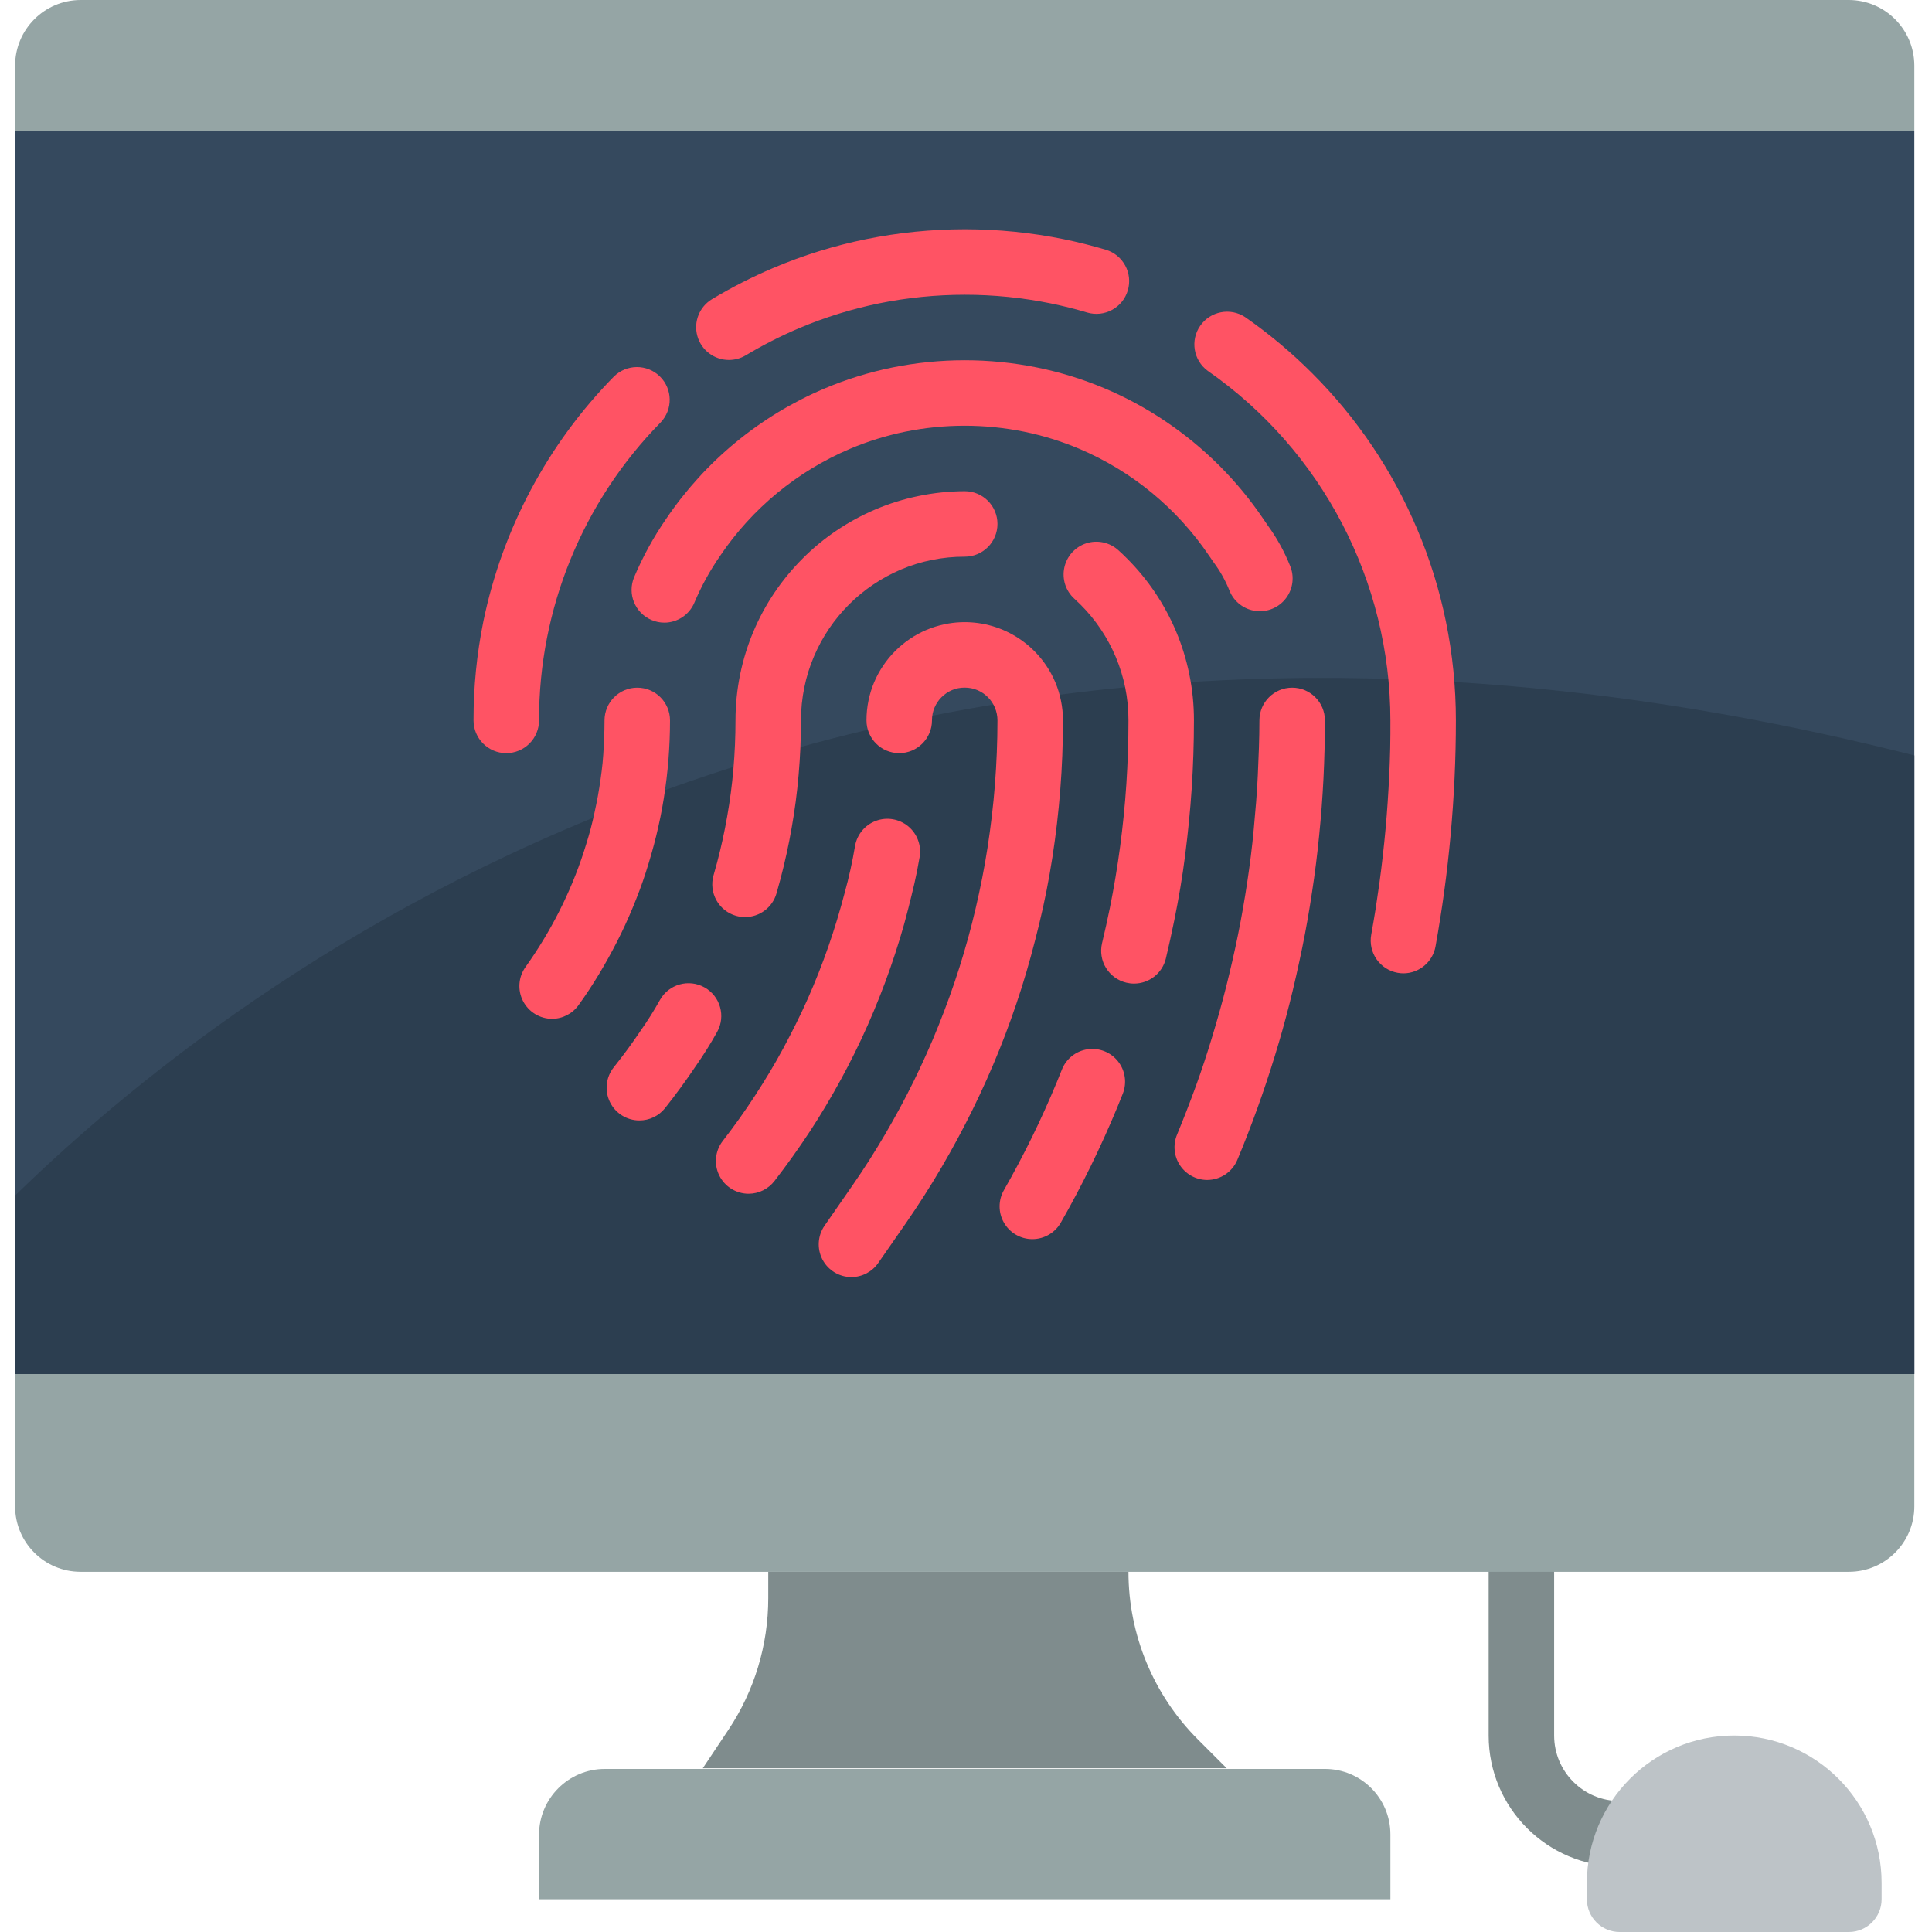 <svg height="512pt" viewBox="-4 0 512 512" width="512pt" xmlns="http://www.w3.org/2000/svg"><path d="m425.219 494.645c-19.168 0-34.711-15.543-34.711-34.711v-43.391c0-4.793 3.887-8.68 8.68-8.68s8.676 3.887 8.676 8.68v43.391c0 9.586 7.773 17.355 17.355 17.355 4.793 0 8.68 3.883 8.68 8.676 0 4.793-3.887 8.68-8.68 8.68zm0 0" fill="#7f8c8d"/><path d="m503.32 17.355v17.355h-503.32v-17.355c.027-9.574 7.781-17.328 17.355-17.355h468.609c9.574.027 17.328 7.781 17.355 17.355zm0 0" fill="#95a5a5"/><path d="m0 34.711h503.32v329.418h-503.32zm0 0" fill="#35495e"/><path d="m503.32 200.199v163.93h-503.32v-47.297c67.34-65.691 233.266-185.188 503.32-116.633zm0 0" fill="#2c3e50"/><path d="m0 364.129h503.32v35.059c0 9.586-7.77 17.355-17.355 17.355h-468.609c-9.586 0-17.355-7.77-17.355-17.355zm0 0" fill="#95a5a5"/><path d="m364.473 503.32h-225.625v-17.078c0-9.641 7.816-17.457 17.461-17.457h190.809c9.586 0 17.355 7.77 17.355 17.355zm0 0" fill="#95a5a5"/><path d="m295.051 416.543h-95.457v7.004c0 12.406-3.672 24.539-10.555 34.867l-6.801 10.195h138.848l-7.629-7.629c-11.785-11.785-18.406-27.77-18.406-44.438zm0 0" fill="#7f8c8d"/><path d="m485.965 512h-60.746c-4.793 0-8.676-3.887-8.676-8.68v-4.336c0-21.57 17.484-39.051 39.051-39.051s39.051 17.48 39.051 39.051v4.336c0 4.793-3.887 8.68-8.68 8.68zm0 0" fill="#bdc3c7"/><g fill="#ff5364"><path d="m165.43 296.926c-3.332-.004-6.367-1.914-7.812-4.914-1.441-3.004-1.043-6.566 1.035-9.172 2.516-3.156 4.918-6.41 7.168-9.77 1.832-2.602 3.523-5.293 5.074-8.07 2.344-4.184 7.633-5.672 11.816-3.328 4.18 2.344 5.672 7.633 3.328 11.812-1.703 3.066-3.566 6.039-5.57 8.914-2.762 4.105-5.434 7.742-8.238 11.281-1.652 2.062-4.16 3.258-6.801 3.246zm0 0"/><path d="m193.449 243.035c-.805 0-1.605-.109-2.379-.328-2.215-.629-4.09-2.113-5.211-4.125s-1.398-4.387-.766-6.602l.918-3.309c1.078-4.047 1.973-8.133 2.691-12.254.738-4.156 1.293-8.391 1.656-12.59s.555-8.645.555-12.914c0-4.109.414-8.207 1.242-12.234 1.594-7.762 4.699-15.133 9.137-21.695 2.184-3.223 4.668-6.23 7.422-8.98 2.746-2.758 5.758-5.242 8.988-7.414 3.246-2.191 6.695-4.066 10.301-5.594 3.684-1.562 7.516-2.754 11.438-3.551 4.02-.836 8.113-1.262 12.219-1.277 4.793 0 8.68 3.887 8.68 8.68 0 4.793-3.887 8.68-8.68 8.68-2.938-.012-5.867.281-8.746.867-2.793.566-5.52 1.414-8.141 2.523-2.578 1.094-5.047 2.434-7.367 4-2.305 1.547-4.453 3.316-6.414 5.285-3.961 3.957-7.121 8.641-9.301 13.797-1.117 2.625-1.969 5.355-2.535 8.152-.594 2.883-.891 5.82-.887 8.762 0 4.773-.207 9.617-.625 14.414-.414 4.801-1.023 9.441-1.848 14.086-.781 4.512-1.797 9.121-3 13.668-.312 1.195-.66 2.43-1.008 3.652-1.062 3.727-4.465 6.297-8.34 6.301zm0 0"/><path d="m296.508 260.66c-.68 0-1.359-.082-2.02-.242-2.242-.535-4.176-1.938-5.383-3.898-1.207-1.961-1.582-4.32-1.051-6.559.746-3.113 1.441-6.25 2.086-9.418 1.074-5.352 1.977-10.758 2.707-16.219.719-5.457 1.285-10.984 1.648-16.547.363-5.562.555-11.195.555-16.863.008-2.938-.281-5.867-.867-8.746-1.141-5.543-3.352-10.809-6.52-15.5-1.555-2.312-3.336-4.469-5.309-6.438-.539-.539-1.078-1.051-1.625-1.547-2.301-2.074-3.324-5.223-2.676-8.254.645-3.031 2.859-5.492 5.809-6.449s6.184-.266 8.488 1.809c.773.695 1.547 1.426 2.281 2.172 2.746 2.742 5.223 5.738 7.395 8.953 4.441 6.562 7.547 13.934 9.137 21.695.832 4.051 1.25 8.172 1.242 12.305 0 5.98-.199 12.039-.59 18.008s-.996 11.844-1.734 17.688c-.738 5.84-1.738 11.637-2.898 17.355-.68 3.367-1.426 6.715-2.215 10.047-.941 3.91-4.441 6.66-8.461 6.648zm0 0"/><path d="m269.598 328.383c-3.102.008-5.973-1.645-7.527-4.332-1.555-2.684-1.555-5.996-.004-8.684 2.621-4.59 5.098-9.27 7.438-14.043 2.336-4.773 4.523-9.621 6.559-14.543l1.348-3.332c1.145-2.883 3.738-4.934 6.809-5.383 3.066-.449 6.145.773 8.066 3.207 1.922 2.434 2.402 5.707 1.254 8.59l-1.438 3.566c-2.176 5.258-4.512 10.434-7.004 15.531-2.492 5.098-5.141 10.098-7.941 14.996-1.535 2.73-4.426 4.422-7.559 4.426zm0 0"/><path d="m221.637 338.441c-3.227-.008-6.184-1.801-7.68-4.66-1.492-2.859-1.277-6.312.562-8.965l7.461-10.762c3.023-4.34 5.91-8.902 8.574-13.449 2.664-4.547 5.297-9.391 7.602-14.102 2.309-4.715 4.566-9.711 6.578-14.754 2.016-5.043 3.836-10.047 5.484-15.254 1.652-5.207 3.09-10.414 4.34-15.762 1.25-5.344 2.336-10.793 3.168-16.211.832-5.414 1.52-11.125 1.945-16.633.426-5.512.668-11.281.668-16.977 0-.582-.055-1.164-.176-1.734-.109-.566-.277-1.117-.504-1.648-.215-.512-.48-1.004-.789-1.469-.309-.461-.664-.891-1.059-1.281-.398-.395-.832-.758-1.293-1.078-.469-.312-.965-.582-1.484-.805-.523-.223-1.07-.391-1.629-.504-1.168-.227-2.367-.227-3.531 0-.535.109-1.059.273-1.562.484-.52.219-1.016.488-1.484.801-.465.32-.898.68-1.301 1.074-.391.383-.738.805-1.043 1.258-.324.477-.602.98-.824 1.512-.219.512-.383 1.043-.496 1.586-.121.594-.184 1.199-.18 1.805 0 4.793-3.887 8.68-8.68 8.68-4.793 0-8.676-3.887-8.676-8.68-.004-1.77.176-3.539.535-5.273.68-3.332 2.016-6.496 3.934-9.305.926-1.383 1.992-2.672 3.176-3.844 1.172-1.176 2.457-2.234 3.836-3.16 1.387-.945 2.867-1.75 4.414-2.402 1.578-.664 3.215-1.172 4.887-1.52 5.176-1.066 10.551-.531 15.414 1.527 4.641 1.98 8.613 5.262 11.438 9.441 1.906 2.816 3.234 5.98 3.902 9.312.355 1.719.535 3.469.531 5.223 0 6.145-.234 12.324-.711 18.355s-1.164 11.992-2.094 17.953c-.926 5.965-2.062 11.762-3.469 17.539-1.406 5.781-2.934 11.473-4.695 17.027-1.762 5.555-3.777 11.168-5.918 16.488-2.145 5.32-4.582 10.758-7.117 15.898-2.535 5.137-5.258 10.211-8.199 15.227-2.941 5.02-6.008 9.801-9.27 14.539l-7.488 10.777c-1.617 2.324-4.266 3.715-7.098 3.723zm0 0"/><path d="m194.387 316.355c-3.312-.004-6.332-1.891-7.785-4.863-1.457-2.977-1.09-6.52.938-9.133 2.969-3.836 5.824-7.812 8.488-11.918 2.664-4.102 5.207-8.262 7.531-12.598 2.324-4.34 4.523-8.68 6.535-13.227 2.012-4.547 3.816-9.137 5.441-13.789 1.621-4.652 3.09-9.547 4.34-14.32 1.117-4.043 2.023-8.145 2.715-12.285.52-3.059 2.629-5.609 5.539-6.688 2.91-1.082 6.172-.527 8.562 1.453 2.387 1.977 3.539 5.082 3.02 8.141-.945 5.562-1.734 8.531-3.027 13.719-1.293 5.191-2.961 10.555-4.746 15.691-1.789 5.137-3.793 10.18-5.98 15.125-2.188 4.945-4.609 9.824-7.152 14.484-2.543 4.66-5.352 9.387-8.25 13.797-2.898 4.41-6.074 8.844-9.297 13.016-1.641 2.137-4.18 3.391-6.871 3.395zm0 0"/><path d="m142.32 269.996c-3.25 0-6.223-1.816-7.711-4.703s-1.238-6.359.645-9.008c1.648-2.312 3.211-4.684 4.688-7.113 1.477-2.43 2.859-4.918 4.156-7.465 1.301-2.562 2.504-5.164 3.602-7.809 1.098-2.645 2.098-5.348 2.992-8.105.871-2.719 1.738-5.512 2.387-8.34.652-2.828 1.277-5.738 1.738-8.68.457-2.941.867-5.848 1.059-8.832s.328-5.973.328-9.027c0-4.793 3.887-8.676 8.68-8.676 4.793 0 8.676 3.883 8.676 8.676 0 3.516-.148 6.996-.414 10.414-.27 3.418-.695 6.848-1.227 10.215-.527 3.367-1.223 6.715-2.02 9.988-.801 3.27-1.738 6.48-2.754 9.66-1.012 3.176-2.203 6.289-3.469 9.352-1.27 3.066-2.656 6.074-4.156 9.008-1.504 2.934-3.082 5.789-4.773 8.594-1.691 2.801-3.473 5.527-5.398 8.184-1.613 2.285-4.23 3.652-7.027 3.668zm0 0"/><path d="m172.051 165.004c-1.16 0-2.309-.238-3.379-.695-4.41-1.863-6.477-6.953-4.613-11.367 2.285-5.41 5.117-10.57 8.449-15.406 10.363-15.336 24.945-27.344 41.984-34.57 5.777-2.441 11.785-4.305 17.93-5.562 12.695-2.578 25.777-2.578 38.469 0 12.223 2.488 23.828 7.371 34.148 14.371 5.062 3.422 9.785 7.32 14.109 11.637 4.328 4.324 8.234 9.055 11.656 14.125l1.152 1.684c2.398 3.289 4.379 6.863 5.895 10.641 1.23 2.859.84 6.164-1.035 8.652-1.871 2.488-4.934 3.785-8.023 3.395-3.09-.391-5.734-2.41-6.926-5.285-1.074-2.715-2.5-5.273-4.246-7.613l-1.195-1.734c-8.488-12.566-20.434-22.406-34.391-28.332-4.723-1.992-9.629-3.512-14.648-4.539-10.395-2.109-21.102-2.109-31.492 0-5.023 1.027-9.93 2.551-14.648 4.547-13.953 5.918-25.891 15.75-34.375 28.309-2.707 3.898-5.004 8.07-6.848 12.441-1.352 3.207-4.492 5.297-7.973 5.305zm0 0"/><path d="m315.938 312.703c-2.902 0-5.613-1.453-7.223-3.867-1.609-2.414-1.902-5.473-.785-8.152 1.734-4.227 3.41-8.516 4.98-12.836 1.57-4.32 3.004-8.676 4.34-13.113 1.336-4.434 2.602-8.867 3.73-13.379 1.129-4.516 2.18-9.051 3.105-13.633.93-4.582 1.738-9.227 2.441-13.887.703-4.66 1.301-9.363 1.734-14.102.434-4.738.867-9.547 1.074-14.316.211-4.773.426-9.633.426-14.504 0-4.793 3.887-8.676 8.68-8.676 4.793 0 8.676 3.883 8.676 8.676 0 5.156-.125 10.277-.379 15.371-.258 5.09-.637 10.148-1.148 15.176-.492 5.016-1.117 10.008-1.883 14.969-.738 4.93-1.594 9.852-2.602 14.754-1.008 4.902-2.082 9.684-3.289 14.477-1.207 4.789-2.543 9.543-3.977 14.195-1.43 4.652-2.984 9.328-4.633 13.887-1.648 4.555-3.41 9.137-5.285 13.613-1.34 3.227-4.488 5.336-7.984 5.348zm0 0"/><path d="m130.168 199.594c-4.793 0-8.676-3.887-8.676-8.68-.016-8.805.855-17.59 2.602-26.223 5.047-24.512 17.055-47.043 34.59-64.895 3.371-3.34 8.797-3.355 12.188-.035 3.387 3.324 3.48 8.75.207 12.184-20.699 21.066-32.277 49.434-32.23 78.969 0 2.301-.914 4.512-2.543 6.137-1.625 1.629-3.832 2.543-6.137 2.543zm0 0"/><path d="m189.18 95.398c-3.902.004-7.328-2.594-8.375-6.352-1.047-3.758.543-7.754 3.887-9.766 5.242-3.145 10.695-5.918 16.324-8.305 7.879-3.336 16.07-5.875 24.457-7.586 17.301-3.512 35.129-3.512 52.43 0 3.785.777 7.5 1.707 11.152 2.797 4.59 1.379 7.195 6.215 5.816 10.809-1.375 4.59-6.215 7.195-10.805 5.816-3.16-.945-6.363-1.734-9.633-2.41-15.012-3.047-30.48-3.047-45.492 0-7.254 1.488-14.344 3.688-21.164 6.566-4.871 2.07-9.594 4.473-14.129 7.195-1.352.809-2.895 1.234-4.469 1.234zm0 0"/><path d="m367.945 257.945c-.516 0-1.027-.047-1.535-.141-2.27-.402-4.281-1.691-5.598-3.582s-1.828-4.227-1.422-6.492c.414-2.316.809-4.629 1.18-6.941.355-2.301.695-4.645 1.023-6.996.328-2.352.598-4.652.867-7.012.27-2.359.512-4.711.73-7.09.215-2.379.406-4.738.562-7.125.156-2.387.305-4.766.418-7.16s.191-4.816.25-7.227c.062-2.414.051-4.844.051-7.266-.027-36.938-18.109-71.535-48.422-92.645-3.785-2.789-4.66-8.086-1.973-11.941 2.684-3.859 7.953-4.879 11.883-2.301 6.344 4.414 12.281 9.383 17.738 14.848 11.891 11.855 21.363 25.91 27.891 41.379 3.336 7.871 5.879 16.059 7.594 24.438 1.762 8.629 2.648 17.414 2.648 26.223 0 2.562-.031 5.117-.09 7.656-.059 2.551-.145 5.086-.266 7.617-.125 2.535-.262 5.035-.438 7.551-.172 2.516-.379 5.008-.598 7.496-.215 2.492-.492 4.984-.762 7.465-.27 2.48-.59 4.945-.922 7.41-.328 2.465-.703 4.93-1.086 7.367-.379 2.441-.797 4.895-1.23 7.316-.738 4.121-4.309 7.129-8.496 7.152zm0 0"/></g></svg>